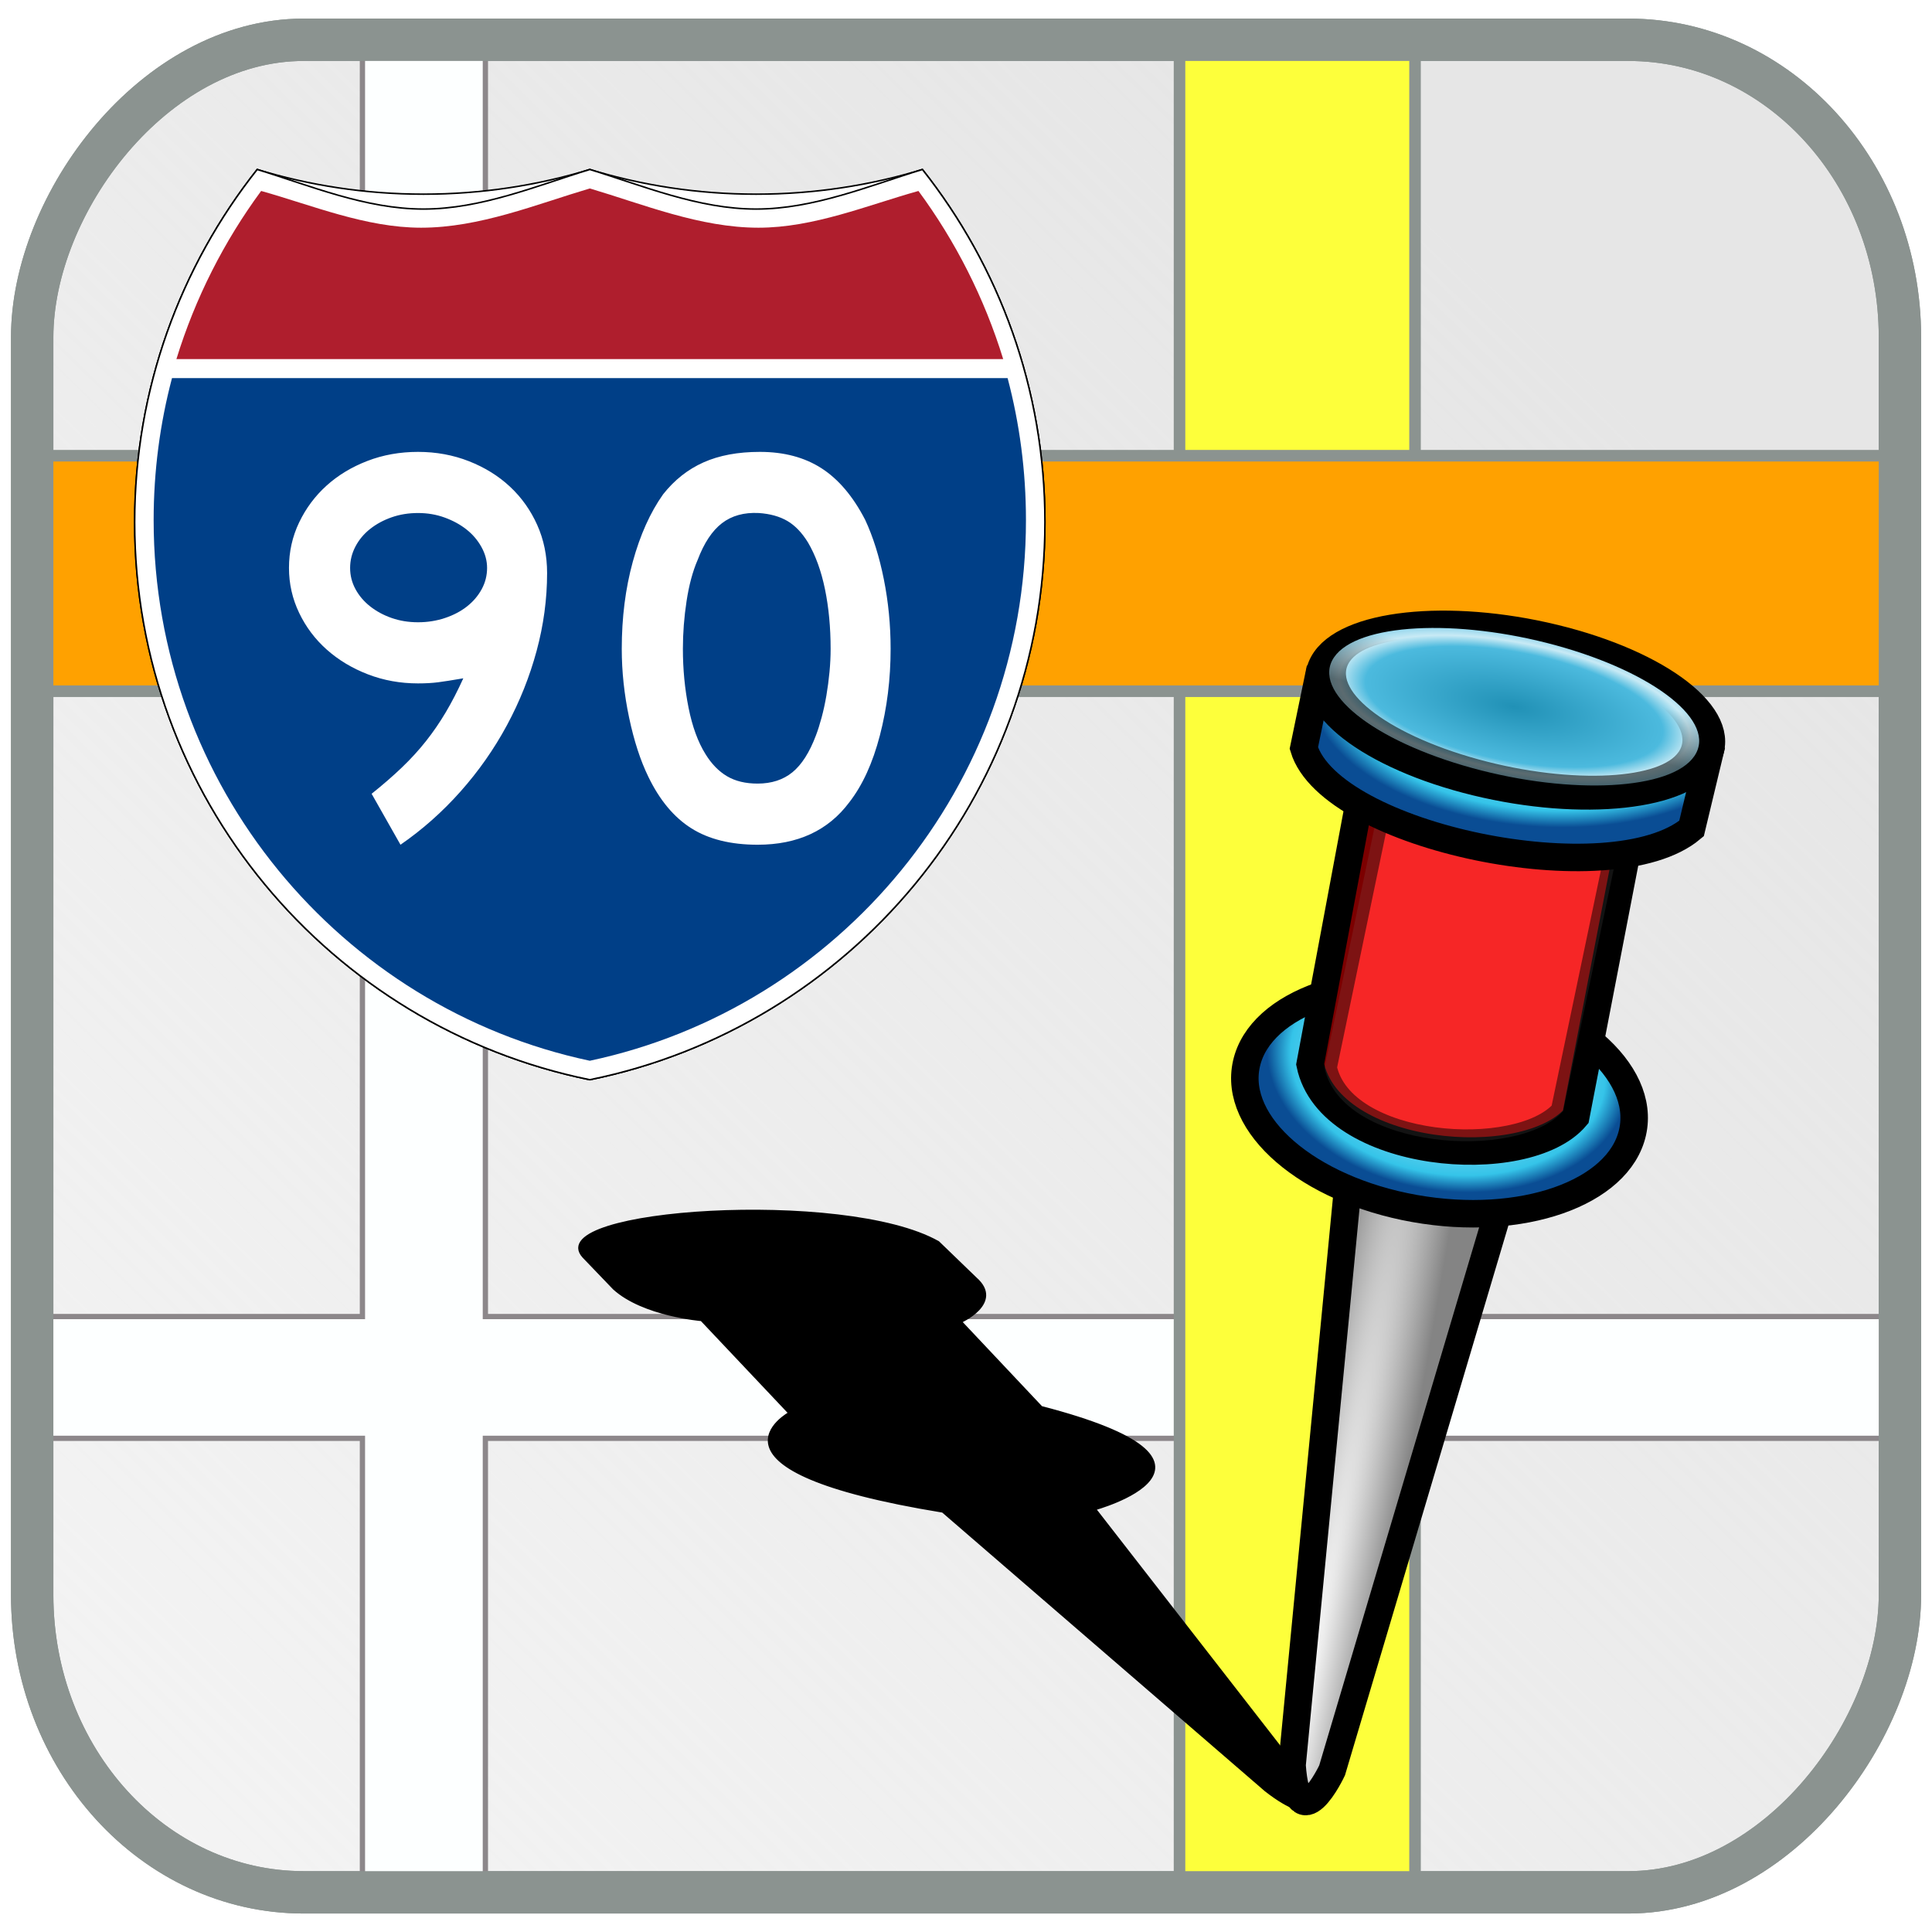 <?xml version="1.0" encoding="UTF-8" standalone="no"?>
<!-- Generator: Adobe Illustrator 12.0.1, SVG Export Plug-In . SVG Version: 6.00 Build 51448)  -->
<svg
   xmlns:dc="http://purl.org/dc/elements/1.1/"
   xmlns:cc="http://creativecommons.org/ns#"
   xmlns:rdf="http://www.w3.org/1999/02/22-rdf-syntax-ns#"
   xmlns:svg="http://www.w3.org/2000/svg"
   xmlns="http://www.w3.org/2000/svg"
   xmlns:xlink="http://www.w3.org/1999/xlink"
   xmlns:sodipodi="http://sodipodi.sourceforge.net/DTD/sodipodi-0.dtd"
   xmlns:inkscape="http://www.inkscape.org/namespaces/inkscape"
   version="1.0"
   width="1000"
   height="1000"
   viewBox="0 0 631.104 323.379"
   overflow="visible"
   enable-background="new 0 0 631.104 323.379"
   xml:space="preserve"
   id="svg2"
   sodipodi:version="0.32"
   inkscape:version="0.46"
   sodipodi:docname="open_maps.svg"
   inkscape:output_extension="org.inkscape.output.svg.inkscape"
   style="overflow:visible"
   inkscape:export-filename="C:\Users\ramin\Documents\ws\joffice\com.wwindows.office.ooxml.libs\src\com\joffice\ui\resources\images\tools\open_maps_48.png"
   inkscape:export-xdpi="2.8800001"
   inkscape:export-ydpi="2.8800001"><defs
   id="defs1119"><linearGradient
     inkscape:collect="always"
     id="linearGradient4428"><stop
       style="stop-color:#e6e6e6;stop-opacity:1;"
       offset="0"
       id="stop4430" /><stop
       style="stop-color:#e6e6e6;stop-opacity:0;"
       offset="1"
       id="stop4432" /></linearGradient><inkscape:perspective
     sodipodi:type="inkscape:persp3d"
     inkscape:vp_x="0 : 161.6895 : 1"
     inkscape:vp_y="0 : 1000 : 0"
     inkscape:vp_z="631.104 : 161.6895 : 1"
     inkscape:persp3d-origin="315.552 : 107.793 : 1"
     id="perspective1123" /><inkscape:perspective
     sodipodi:type="inkscape:persp3d"
     inkscape:vp_x="0 : 148.5 : 1"
     inkscape:vp_y="0 : 1000 : 0"
     inkscape:vp_z="293 : 148.5 : 1"
     inkscape:persp3d-origin="146.5 : 99 : 1"
     id="perspective66" /><linearGradient
     id="linearGradient2776"><stop
       id="stop2778"
       offset="0"
       style="stop-color:#ff0214;stop-opacity:0;" /><stop
       style="stop-color:#da0214;stop-opacity:0.498;"
       offset="0.893"
       id="stop2786" /><stop
       id="stop2780"
       offset="1"
       style="stop-color:#8a0214;stop-opacity:1;" /></linearGradient><linearGradient
     id="linearGradient2766"><stop
       style="stop-color:#ff1200;stop-opacity:1;"
       offset="0"
       id="stop2768" /><stop
       id="stop4694"
       offset="0.5"
       style="stop-color:#e20a00;stop-opacity:1;" /><stop
       style="stop-color:#8d0200;stop-opacity:1;"
       offset="1"
       id="stop2770" /></linearGradient><clipPath
     clipPathUnits="userSpaceOnUse"
     id="clipPath4689"><path
       id="path4351"
       d="M -242.988,334.544 C -243.61,334.539 -244.244,334.557 -244.869,334.572 C -266.326,334.791 -286.017,346.537 -299.94,361.938 C -300.308,362.356 -300.717,362.738 -301.155,363.069 C -303.832,365.09 -307.625,365.362 -310.093,362.56 C -310.514,362.242 -310.935,361.936 -311.365,361.627 C -324.575,352.139 -341.865,347.275 -357.904,352.043 C -360.057,352.582 -362.159,353.24 -364.21,354.022 C -374.369,357.898 -383.23,364.631 -390.3,372.851 C -394.459,377.015 -398.094,381.641 -401.146,386.59 C -410.198,401.265 -414.153,418.831 -411.675,435.978 C -410.947,441.508 -409.285,446.662 -406.989,451.555 C -400.346,465.71 -388.337,477.54 -377.804,488.929 C -374.774,491.904 -371.681,494.829 -368.549,497.693 C -342.279,521.703 -312.688,542.101 -284.871,564.269 C -282.583,565.735 -279.45,569.822 -278.855,564.863 C -278.843,564.835 -278.837,564.807 -278.826,564.778 C -277.751,562.014 -276.602,559.272 -275.413,556.552 C -265.105,532.977 -250.519,511.18 -232.2,492.83 C -230.726,491.223 -229.237,489.624 -227.716,488.052 C -212.104,471.917 -194.393,457.374 -182.305,438.438 C -180.914,436.111 -179.699,433.714 -178.69,431.257 C -170.573,411.492 -174.53,388.053 -185.169,369.826 C -187.464,365.964 -190.139,362.264 -193.152,358.828 C -205.623,344.611 -223.708,334.703 -242.988,334.544 z M -251.29,353.174 C -234.625,353.306 -218.971,361.506 -208.193,373.275 C -205.588,376.118 -203.292,379.181 -201.309,382.378 C -192.113,397.465 -188.71,416.848 -195.726,433.208 C -196.598,435.242 -197.618,437.247 -198.821,439.173 C -209.269,454.847 -224.577,466.866 -238.071,480.222 C -239.386,481.522 -240.673,482.849 -241.947,484.179 C -257.781,499.368 -270.408,517.419 -279.317,536.932 C -280.345,539.184 -281.31,541.457 -282.239,543.745 C -282.248,543.769 -282.258,543.778 -282.268,543.802 C -282.782,547.906 -285.496,544.534 -287.474,543.321 C -311.518,524.972 -337.108,508.068 -359.813,488.194 C -362.521,485.824 -365.178,483.419 -367.797,480.957 C -376.9,471.53 -387.277,461.745 -393.018,450.029 C -395.003,445.978 -396.439,441.686 -397.068,437.109 C -399.21,422.916 -395.809,408.377 -387.986,396.23 C -385.347,392.134 -382.181,388.313 -378.585,384.865 C -372.475,378.062 -364.835,372.496 -356.053,369.288 C -354.281,368.641 -352.447,368.095 -350.587,367.649 C -336.723,363.702 -321.799,367.739 -310.382,375.593 C -310.01,375.848 -309.647,376.092 -309.283,376.356 C -307.15,378.675 -303.874,378.453 -301.56,376.78 C -301.181,376.506 -300.808,376.193 -300.49,375.847 C -288.456,363.1 -271.456,353.384 -252.909,353.203 C -252.37,353.19 -251.827,353.17 -251.29,353.174 z"
       style="opacity:1;fill:#2b0000;fill-opacity:1" /></clipPath><radialGradient
     inkscape:collect="always"
     xlink:href="#linearGradient2766"
     id="radialGradient4692"
     cx="-152.879"
     cy="144.614"
     fx="-152.879"
     fy="144.614"
     r="132.349"
     gradientTransform="matrix(0.864,-0.268,0.323,1.039,-62.62,-50.49)"
     gradientUnits="userSpaceOnUse"
     spreadMethod="reflect" /><radialGradient
     inkscape:collect="always"
     xlink:href="#linearGradient2766"
     id="radialGradient4868"
     gradientUnits="userSpaceOnUse"
     gradientTransform="matrix(0.864,-0.268,0.323,1.039,-62.62,-50.49)"
     spreadMethod="reflect"
     cx="-152.879"
     cy="144.614"
     fx="-152.879"
     fy="144.614"
     r="132.349" /><linearGradient
     y2="445.219"
     x2="324.286"
     y1="423.791"
     x1="115.714"
     gradientUnits="userSpaceOnUse"
     id="linearGradient5760"
     xlink:href="#linearGradient5256"
     inkscape:collect="always" /><radialGradient
     r="205.786"
     fy="649.438"
     fx="220.467"
     cy="649.438"
     cx="220.467"
     gradientTransform="matrix(1.151,-1.03,0.931,1.039,-555.694,238.109)"
     gradientUnits="userSpaceOnUse"
     id="radialGradient5677"
     xlink:href="#linearGradient5286"
     inkscape:collect="always" /><linearGradient
     gradientUnits="userSpaceOnUse"
     y2="463.554"
     x2="463.132"
     y1="339.194"
     x1="410.901"
     id="linearGradient5621"
     xlink:href="#linearGradient5615"
     inkscape:collect="always" /><radialGradient
     gradientUnits="userSpaceOnUse"
     gradientTransform="matrix(1.151,-1.03,0.931,1.039,-555.694,240.129)"
     r="205.786"
     fy="649.438"
     fx="220.467"
     cy="649.438"
     cx="220.467"
     id="radialGradient5284"
     xlink:href="#linearGradient5286"
     inkscape:collect="always" /><linearGradient
     gradientUnits="userSpaceOnUse"
     y2="633.791"
     x2="291.406"
     y1="409.505"
     x1="135.714"
     id="linearGradient5275"
     xlink:href="#linearGradient5269"
     inkscape:collect="always" /><linearGradient
     gradientUnits="userSpaceOnUse"
     y2="445.219"
     x2="324.286"
     y1="423.791"
     x1="115.714"
     id="linearGradient5262"
     xlink:href="#linearGradient5256"
     inkscape:collect="always" /><linearGradient
     gradientUnits="userSpaceOnUse"
     y2="529.505"
     x2="267.143"
     y1="453.791"
     x1="462.857"
     id="linearGradient5254"
     xlink:href="#linearGradient5248"
     inkscape:collect="always" /><clipPath
     id="clipPath5030"
     clipPathUnits="userSpaceOnUse"><path
       id="path5032"
       style="fill:#ff0000;fill-rule:evenodd;stroke:none;stroke-width:1px;stroke-linecap:butt;stroke-linejoin:miter;stroke-opacity:1"
       d="M 290.954,680.934 C 290.954,680.934 527.621,540.934 493.336,406.648 C 459.05,272.362 313.336,303.791 290.954,375.219 C 268.571,303.791 122.857,272.362 88.571,406.648 C 54.286,540.934 290.954,680.934 290.954,680.934 z"
       sodipodi:nodetypes="cscsc" /></clipPath><inkscape:perspective
     id="perspective4463"
     inkscape:persp3d-origin="372.04724 : 350.78739 : 1"
     inkscape:vp_z="744.09448 : 526.18109 : 1"
     inkscape:vp_y="0 : 1000 : 0"
     inkscape:vp_x="0 : 526.18109 : 1"
     sodipodi:type="inkscape:persp3d" /><linearGradient
     id="linearGradient5248"
     inkscape:collect="always"><stop
       id="stop5250"
       offset="0"
       style="stop-color: rgb(255, 128, 128); stop-opacity: 1;" /><stop
       id="stop5252"
       offset="1"
       style="stop-color: rgb(255, 128, 128); stop-opacity: 0;" /></linearGradient><linearGradient
     id="linearGradient5256"
     inkscape:collect="always"><stop
       id="stop5258"
       offset="0"
       style="stop-color: rgb(212, 0, 0); stop-opacity: 1;" /><stop
       id="stop5260"
       offset="1"
       style="stop-color: rgb(212, 0, 0); stop-opacity: 0;" /></linearGradient><linearGradient
     id="linearGradient5269"
     inkscape:collect="always"><stop
       id="stop5271"
       offset="0"
       style="stop-color: rgb(80, 22, 22); stop-opacity: 1;" /><stop
       id="stop5273"
       offset="1"
       style="stop-color: rgb(80, 22, 22); stop-opacity: 0;" /></linearGradient><linearGradient
     id="linearGradient5286"><stop
       style="stop-color: rgb(255, 189, 189); stop-opacity: 1;"
       offset="0"
       id="stop5288" /><stop
       style="stop-color: rgb(255, 180, 180); stop-opacity: 0.017;"
       offset="1"
       id="stop5290" /></linearGradient><linearGradient
     id="linearGradient5615"
     inkscape:collect="always"><stop
       id="stop5617"
       offset="0"
       style="stop-color: rgb(244, 215, 215); stop-opacity: 1;" /><stop
       id="stop5619"
       offset="1"
       style="stop-color: rgb(244, 215, 215); stop-opacity: 0;" /></linearGradient><linearGradient
     y2="425.4"
     x2="-395.849"
     y1="274.711"
     x1="-344.153"
     gradientTransform="matrix(-0.657,0,0,0.657,183.118,114.629)"
     gradientUnits="userSpaceOnUse"
     id="linearGradient2111"
     xlink:href="#linearGradient2555"
     inkscape:collect="always" /><linearGradient
     y2="427.543"
     x2="272.026"
     y1="262.875"
     x1="249.483"
     gradientTransform="matrix(-0.302,8.082223e-2,-8.294933e-2,-0.31,402.858,730.112)"
     gradientUnits="userSpaceOnUse"
     id="linearGradient2097"
     xlink:href="#linearGradient5197"
     inkscape:collect="always" /><linearGradient
     y2="553.745"
     x2="380.685"
     y1="296.375"
     x1="264.582"
     gradientTransform="matrix(0.312,0,0,0.32,127.55,434.377)"
     gradientUnits="userSpaceOnUse"
     id="linearGradient2094"
     xlink:href="#linearGradient5190"
     inkscape:collect="always" /><linearGradient
     y2="553.745"
     x2="380.685"
     y1="296.375"
     x1="264.582"
     gradientTransform="matrix(0.604,0,0,0.62,150.075,-14.309)"
     gradientUnits="userSpaceOnUse"
     id="linearGradient2038"
     xlink:href="#linearGradient5190"
     inkscape:collect="always" /><linearGradient
     y2="427.543"
     x2="272.026"
     y1="262.875"
     x1="249.483"
     gradientTransform="matrix(-0.583,0.156,-0.16,-0.599,682.417,557.532)"
     gradientUnits="userSpaceOnUse"
     id="linearGradient2036"
     xlink:href="#linearGradient5197"
     inkscape:collect="always" /><linearGradient
     y2="425.4"
     x2="-395.849"
     y1="274.711"
     x1="-344.153"
     gradientTransform="matrix(-0.657,0,0,0.657,183.118,114.629)"
     gradientUnits="userSpaceOnUse"
     id="linearGradient2013"
     xlink:href="#linearGradient2555"
     inkscape:collect="always" /><linearGradient
     y2="553.745"
     x2="380.685"
     y1="296.375"
     x1="264.582"
     gradientTransform="matrix(0.604,0,0,0.62,150.075,-14.309)"
     gradientUnits="userSpaceOnUse"
     id="linearGradient1436"
     xlink:href="#linearGradient5190"
     inkscape:collect="always" /><linearGradient
     y2="427.543"
     x2="272.026"
     y1="262.875"
     x1="249.483"
     gradientTransform="matrix(-0.583,0.156,-0.16,-0.599,682.417,557.532)"
     gradientUnits="userSpaceOnUse"
     id="linearGradient1434"
     xlink:href="#linearGradient5197"
     inkscape:collect="always" /><marker
     inkscape:stockid="Arrow2Lend"
     orient="auto"
     refY="0"
     refX="0"
     id="marker1392"
     style="overflow:visible"><path
       sodipodi:nodetypes="cccc"
       id="path1394"
       style="font-size:12px;fill-rule:evenodd;stroke-width:0.625;stroke-linejoin:round"
       d="M 8.719,4.034 L -2.207,0.016 L 8.719,-4.002 C 6.973,-1.63 6.983,1.616 8.719,4.034 z "
       transform="matrix(-1.1,0,0,-1.1,5.5,0)" /></marker><marker
     inkscape:stockid="Arrow1Lstart"
     orient="auto"
     refY="0"
     refX="0"
     id="marker1396"
     style="overflow:visible"><path
       sodipodi:nodetypes="ccccc"
       id="path1398"
       d="M 0,0 L 5,-5 L -12.5,0 L 5,5 L 0,0 z "
       style="fill-rule:evenodd;stroke:black;stroke-width:1pt;marker-start:none"
       transform="scale(0.8,0.8)" /></marker><linearGradient
     inkscape:collect="always"
     xlink:href="#linearGradient2209"
     id="linearGradient1407"
     gradientUnits="userSpaceOnUse"
     x1="264.582"
     y1="296.375"
     x2="380.685"
     y2="553.745"
     gradientTransform="matrix(0.604,0,0,0.62,150.075,-14.309)" /><linearGradient
     inkscape:collect="always"
     xlink:href="#linearGradient2209"
     id="linearGradient1409"
     gradientUnits="userSpaceOnUse"
     gradientTransform="matrix(-0.583,0.156,-0.16,-0.599,682.417,557.532)"
     x1="249.483"
     y1="262.875"
     x2="272.026"
     y2="427.543" /><linearGradient
     inkscape:collect="always"
     xlink:href="#linearGradient2209"
     id="linearGradient1412"
     gradientUnits="userSpaceOnUse"
     gradientTransform="matrix(-0.583,0.156,-0.16,-0.599,681.24,988.416)"
     x1="249.483"
     y1="262.875"
     x2="272.026"
     y2="427.543" /><linearGradient
     inkscape:collect="always"
     xlink:href="#linearGradient2209"
     id="linearGradient1414"
     gradientUnits="userSpaceOnUse"
     gradientTransform="matrix(0.604,0,0,0.62,148.898,416.575)"
     x1="264.582"
     y1="296.375"
     x2="380.685"
     y2="553.745" /><linearGradient
     y2="425.4"
     x2="-395.849"
     y1="274.711"
     x1="-344.153"
     gradientTransform="matrix(-1,0,0,1,-436.267,386.582)"
     gradientUnits="userSpaceOnUse"
     id="linearGradient5288"
     xlink:href="#linearGradient2555"
     inkscape:collect="always" /><linearGradient
     y2="425.4"
     x2="-395.849"
     y1="274.711"
     x1="-344.153"
     gradientTransform="matrix(-1,0,0,1,-442.857,667.042)"
     gradientUnits="userSpaceOnUse"
     id="linearGradient5282"
     xlink:href="#linearGradient2555"
     inkscape:collect="always" /><linearGradient
     y2="425.4"
     x2="-395.849"
     y1="274.711"
     x1="-344.153"
     gradientTransform="matrix(-1,0,0,1,-186.021,386.582)"
     gradientUnits="userSpaceOnUse"
     id="linearGradient5267"
     xlink:href="#linearGradient2555"
     inkscape:collect="always" /><linearGradient
     y2="425.4"
     x2="-395.849"
     y1="274.711"
     x1="-344.153"
     gradientTransform="matrix(-1,0,0,1,-440.235,113.78)"
     gradientUnits="userSpaceOnUse"
     id="linearGradient5259"
     xlink:href="#linearGradient2555"
     inkscape:collect="always" /><linearGradient
     y2="425.4"
     x2="-395.849"
     y1="274.711"
     x1="-344.153"
     gradientTransform="matrix(-1,0,0,1,-191.635,113.78)"
     gradientUnits="userSpaceOnUse"
     id="linearGradient5249"
     xlink:href="#linearGradient2555"
     inkscape:collect="always" /><linearGradient
     y2="425.4"
     x2="-395.849"
     y1="274.711"
     x1="-344.153"
     gradientTransform="matrix(-1,0,0,1,63.488,385.149)"
     gradientUnits="userSpaceOnUse"
     id="linearGradient5241"
     xlink:href="#linearGradient2555"
     inkscape:collect="always" /><linearGradient
     y2="425.4"
     x2="-395.849"
     y1="274.711"
     x1="-344.153"
     gradientTransform="matrix(-1,0,0,1,-440.235,-136.782)"
     gradientUnits="userSpaceOnUse"
     id="linearGradient5233"
     xlink:href="#linearGradient2555"
     inkscape:collect="always" /><linearGradient
     y2="425.4"
     x2="-395.849"
     y1="274.711"
     x1="-344.153"
     gradientTransform="matrix(-1,0,0,1,71.599,667.042)"
     gradientUnits="userSpaceOnUse"
     id="linearGradient5224"
     xlink:href="#linearGradient2555"
     inkscape:collect="always" /><linearGradient
     y2="425.4"
     x2="-395.849"
     y1="274.711"
     x1="-344.153"
     gradientTransform="matrix(-1,0,0,1,63.488,385.149)"
     gradientUnits="userSpaceOnUse"
     id="linearGradient5218"
     xlink:href="#linearGradient2555"
     inkscape:collect="always" /><linearGradient
     y2="425.4"
     x2="-395.849"
     y1="274.711"
     x1="-344.153"
     gradientTransform="matrix(-1,0,0,1,71.599,-137.176)"
     gradientUnits="userSpaceOnUse"
     id="linearGradient5212"
     xlink:href="#linearGradient2555"
     inkscape:collect="always" /><linearGradient
     y2="425.4"
     x2="-395.849"
     y1="274.711"
     x1="-344.153"
     gradientTransform="matrix(-1,0,0,1,-187.679,-139.115)"
     gradientUnits="userSpaceOnUse"
     id="linearGradient5204"
     xlink:href="#linearGradient2555"
     inkscape:collect="always" /><marker
     inkscape:stockid="Arrow2Lend"
     orient="auto"
     refY="0"
     refX="0"
     id="Arrow2Lend"
     style="overflow:visible"><path
       sodipodi:nodetypes="cccc"
       id="path2663"
       style="font-size:12px;fill-rule:evenodd;stroke-width:0.625;stroke-linejoin:round"
       d="M 8.719,4.034 L -2.207,0.016 L 8.719,-4.002 C 6.973,-1.63 6.983,1.616 8.719,4.034 z "
       transform="matrix(-1.1,0,0,-1.1,5.5,0)" /></marker><marker
     inkscape:stockid="Arrow1Lstart"
     orient="auto"
     refY="0"
     refX="0"
     id="Arrow1Lstart"
     style="overflow:visible"><path
       sodipodi:nodetypes="ccccc"
       id="path2671"
       d="M 0,0 L 5,-5 L -12.5,0 L 5,5 L 0,0 z "
       style="fill-rule:evenodd;stroke:black;stroke-width:1pt;marker-start:none"
       transform="scale(0.8,0.8)" /></marker><linearGradient
     inkscape:collect="always"
     id="linearGradient2209"><stop
       style="stop-color:#ffe900;stop-opacity:1;"
       offset="0"
       id="stop2211" /><stop
       style="stop-color:#ffe900;stop-opacity:0;"
       offset="1"
       id="stop2213" /></linearGradient><linearGradient
     inkscape:collect="always"
     xlink:href="#linearGradient2209"
     id="linearGradient3069"
     gradientUnits="userSpaceOnUse"
     gradientTransform="matrix(-0.583,0.156,-0.16,-0.599,681.24,988.416)"
     x1="249.483"
     y1="262.875"
     x2="272.026"
     y2="427.543" /><linearGradient
     inkscape:collect="always"
     xlink:href="#linearGradient2209"
     id="linearGradient3073"
     gradientUnits="userSpaceOnUse"
     gradientTransform="matrix(0.604,0,0,0.62,148.898,416.575)"
     x1="264.582"
     y1="296.375"
     x2="380.685"
     y2="553.745" /><linearGradient
     y2="425.4"
     x2="-395.849"
     y1="274.711"
     x1="-344.153"
     gradientTransform="matrix(-1,0,0,1,495.124,418.006)"
     gradientUnits="userSpaceOnUse"
     id="linearGradient2152"
     xlink:href="#linearGradient2555"
     inkscape:collect="always" /><linearGradient
     y2="425.4"
     x2="-395.849"
     y1="274.711"
     x1="-344.153"
     gradientTransform="matrix(-1,0,0,1,-8.599,146.637)"
     gradientUnits="userSpaceOnUse"
     id="linearGradient1348"
     xlink:href="#linearGradient2555"
     inkscape:collect="always" /><linearGradient
     id="linearGradient2555"
     inkscape:collect="always"><stop
       id="stop2557"
       offset="0"
       style="stop-color:#ffffff;stop-opacity:1;" /><stop
       id="stop2559"
       offset="1"
       style="stop-color:#ffffff;stop-opacity:0;" /></linearGradient><linearGradient
     id="linearGradient2547"><stop
       id="stop2549"
       offset="0"
       style="stop-color:#8f78bd;stop-opacity:1;" /><stop
       id="stop2551"
       offset="1"
       style="stop-opacity:0.38;stop-color:#ebe3f6" /></linearGradient><linearGradient
     inkscape:collect="always"
     xlink:href="#linearGradient2555"
     id="linearGradient3412"
     gradientUnits="userSpaceOnUse"
     gradientTransform="matrix(-1,0,0,1,-11.221,699.898)"
     x1="-344.153"
     y1="274.711"
     x2="-395.849"
     y2="425.4" /><linearGradient
     inkscape:collect="always"
     xlink:href="#linearGradient2555"
     id="linearGradient3425"
     gradientUnits="userSpaceOnUse"
     gradientTransform="matrix(-1,0,0,1,250.493,699.898)"
     x1="-344.153"
     y1="274.711"
     x2="-395.849"
     y2="425.4" /><linearGradient
     inkscape:collect="always"
     xlink:href="#linearGradient2555"
     id="linearGradient3440"
     gradientUnits="userSpaceOnUse"
     gradientTransform="matrix(-1,0,0,1,245.615,419.438)"
     x1="-344.153"
     y1="274.711"
     x2="-395.849"
     y2="425.4" /><linearGradient
     inkscape:collect="always"
     xlink:href="#linearGradient2555"
     id="linearGradient3446"
     gradientUnits="userSpaceOnUse"
     gradientTransform="matrix(-1,0,0,1,-4.631,419.438)"
     x1="-344.153"
     y1="274.711"
     x2="-395.849"
     y2="425.4" /><linearGradient
     inkscape:collect="always"
     xlink:href="#linearGradient2555"
     id="linearGradient3106"
     gradientUnits="userSpaceOnUse"
     gradientTransform="matrix(-1,0,0,1,240.001,146.637)"
     x1="-344.153"
     y1="274.711"
     x2="-395.849"
     y2="425.4" /><linearGradient
     inkscape:collect="always"
     xlink:href="#linearGradient2555"
     id="linearGradient5896"
     gradientUnits="userSpaceOnUse"
     gradientTransform="matrix(-1,0,0,1,-4.631,-173.038)"
     x1="-344.153"
     y1="274.711"
     x2="-395.849"
     y2="425.4" /><linearGradient
     inkscape:collect="always"
     xlink:href="#linearGradient2555"
     id="linearGradient2831"
     gradientUnits="userSpaceOnUse"
     gradientTransform="matrix(-1,0,0,1,1176.115,892.676)"
     x1="-344.153"
     y1="274.711"
     x2="-395.849"
     y2="425.4" /><linearGradient
     inkscape:collect="always"
     xlink:href="#linearGradient2555"
     id="linearGradient2840"
     gradientUnits="userSpaceOnUse"
     gradientTransform="matrix(-1,0,0,1,920.368,827.969)"
     x1="-344.153"
     y1="274.711"
     x2="-395.849"
     y2="425.4" /><linearGradient
     inkscape:collect="always"
     xlink:href="#linearGradient2555"
     id="linearGradient2844"
     gradientUnits="userSpaceOnUse"
     gradientTransform="matrix(-1,0,0,1,495.124,418.006)"
     x1="-344.153"
     y1="274.711"
     x2="-395.849"
     y2="425.4" /><linearGradient
     inkscape:collect="always"
     xlink:href="#linearGradient2555"
     id="linearGradient2864"
     gradientUnits="userSpaceOnUse"
     gradientTransform="matrix(-1,0,0,1,-8.599,-103.926)"
     x1="-344.153"
     y1="274.711"
     x2="-395.849"
     y2="425.4" /><linearGradient
     inkscape:collect="always"
     xlink:href="#linearGradient2555"
     id="linearGradient1386"
     gradientUnits="userSpaceOnUse"
     gradientTransform="matrix(-1,0,0,1,503.235,699.898)"
     x1="-344.153"
     y1="274.711"
     x2="-395.849"
     y2="425.4" /><linearGradient
     inkscape:collect="always"
     xlink:href="#linearGradient2555"
     id="linearGradient1411"
     gradientUnits="userSpaceOnUse"
     gradientTransform="matrix(-1,0,0,1,503.235,-104.32)"
     x1="-344.153"
     y1="274.711"
     x2="-395.849"
     y2="425.4" /><linearGradient
     inkscape:collect="always"
     xlink:href="#linearGradient2555"
     id="linearGradient1406"
     gradientUnits="userSpaceOnUse"
     gradientTransform="matrix(-1,0,0,1,243.957,-106.259)"
     x1="-344.153"
     y1="274.711"
     x2="-395.849"
     y2="425.4" /><linearGradient
     id="linearGradient5190"
     inkscape:collect="always"><stop
       id="stop5192"
       offset="0"
       style="stop-color:#ffffff;stop-opacity:1" /><stop
       id="stop5194"
       offset="1"
       style="stop-color:#ff0000;stop-opacity:1" /></linearGradient><linearGradient
     id="linearGradient5197"
     inkscape:collect="always"><stop
       id="stop5199"
       offset="0"
       style="stop-color:#ffffff;stop-opacity:1" /><stop
       id="stop5201"
       offset="1"
       style="stop-color:#ff0000;stop-opacity:1" /></linearGradient><inkscape:perspective
     id="perspective5292"
     inkscape:persp3d-origin="72.912201 : 48.212428 : 1"
     inkscape:vp_z="145.8244 : 72.318642 : 1"
     inkscape:vp_y="0 : 1000 : 0"
     inkscape:vp_x="0 : 72.318642 : 1"
     sodipodi:type="inkscape:persp3d" /><linearGradient
     inkscape:collect="always"
     xlink:href="#linearGradient2555"
     id="linearGradient5370"
     gradientUnits="userSpaceOnUse"
     gradientTransform="matrix(-0.657,0,0,0.657,183.118,114.629)"
     x1="-344.153"
     y1="274.711"
     x2="-395.849"
     y2="425.4" /><linearGradient
     inkscape:collect="always"
     xlink:href="#linearGradient2555"
     id="linearGradient5373"
     gradientUnits="userSpaceOnUse"
     gradientTransform="matrix(-0.591,0,0,0.591,-667.156,-305.85)"
     x1="-344.153"
     y1="274.711"
     x2="-395.849"
     y2="425.4" /><linearGradient
     inkscape:collect="always"
     xlink:href="#linearGradient2555"
     id="linearGradient5382"
     gradientUnits="userSpaceOnUse"
     gradientTransform="matrix(-0.591,0,0,0.591,-667.156,-305.85)"
     x1="-344.153"
     y1="274.711"
     x2="-395.849"
     y2="425.4" /><linearGradient
     inkscape:collect="always"
     xlink:href="#linearGradient2555"
     id="linearGradient5385"
     gradientUnits="userSpaceOnUse"
     gradientTransform="matrix(-4.657,0,0,4.657,-2453.135,-1570.836)"
     x1="-344.153"
     y1="274.711"
     x2="-395.849"
     y2="425.4" /><linearGradient
     inkscape:collect="always"
     xlink:href="#linearGradient2555"
     id="linearGradient6186"
     gradientUnits="userSpaceOnUse"
     gradientTransform="matrix(-4.657,0,0,4.657,-2453.135,-1570.836)"
     x1="-344.153"
     y1="274.711"
     x2="-395.849"
     y2="425.4" /><linearGradient
     inkscape:collect="always"
     xlink:href="#linearGradient2555"
     id="linearGradient6189"
     gradientUnits="userSpaceOnUse"
     gradientTransform="matrix(-4.398,0,0,4.398,-1253.181,-1347.317)"
     x1="-344.153"
     y1="274.711"
     x2="-395.849"
     y2="425.4" /><linearGradient
     inkscape:collect="always"
     id="linearGradient3331"><stop
       style="stop-color:#ffffff;stop-opacity:1;"
       offset="0"
       id="stop3333" /><stop
       style="stop-color:#ffffff;stop-opacity:0;"
       offset="1"
       id="stop3335" /></linearGradient><linearGradient
     id="linearGradient3319"><stop
       style="stop-color:#005c00;stop-opacity:1;"
       offset="0"
       id="stop3321" /><stop
       style="stop-color:#ffffff;stop-opacity:1;"
       offset="1"
       id="stop3323" /></linearGradient><linearGradient
     id="linearGradient3267"><stop
       id="stop3269"
       offset="0"
       style="stop-color:#ffff00;stop-opacity:1;" /><stop
       id="stop3271"
       offset="1"
       style="stop-color:#ff3a00;stop-opacity:1;" /></linearGradient><inkscape:perspective
     sodipodi:type="inkscape:persp3d"
     inkscape:vp_x="0 : 167.38988 : 1"
     inkscape:vp_y="0 : 1000 : 0"
     inkscape:vp_z="197.01511 : 167.38988 : 1"
     inkscape:persp3d-origin="98.507553 : 111.59325 : 1"
     id="perspective67" /><inkscape:path-effect
     id="path-effect3759"
     effect="spiro"
     is_visible="true"
     deactivate_knotholder="false" /><inkscape:path-effect
     effect="spiro"
     id="path-effect3751"
     is_visible="true"
     deactivate_knotholder="false" /><inkscape:path-effect
     id="path-effect3662"
     effect="spiro"
     is_visible="true"
     deactivate_knotholder="false" /><inkscape:path-effect
     effect="spiro"
     id="path-effect3638"
     is_visible="true"
     deactivate_knotholder="false" /><inkscape:path-effect
     id="path-effect3634"
     effect="spiro"
     is_visible="true"
     deactivate_knotholder="false" /><inkscape:path-effect
     effect="spiro"
     id="path-effect2858"
     is_visible="true"
     deactivate_knotholder="false" /><inkscape:path-effect
     deactivate_knotholder="false"
     is_visible="true"
     id="path-effect3779"
     effect="spiro" /><linearGradient
     inkscape:collect="always"
     id="linearGradient3640"><stop
       style="stop-color: rgb(179, 179, 179); stop-opacity: 1;"
       offset="0"
       id="stop3642" /><stop
       style="stop-color: rgb(179, 179, 179); stop-opacity: 0;"
       offset="1"
       id="stop3644" /></linearGradient><inkscape:path-effect
     effect="spiro"
     id="path-effect3580"
     is_visible="true"
     deactivate_knotholder="false" /><filter
     inkscape:collect="always"
     id="filter3704"
     x="-0.832"
     width="2.664"
     y="-0.924"
     height="2.849"><feGaussianBlur
       inkscape:collect="always"
       stdDeviation="6.933"
       id="feGaussianBlur3706" /></filter><clipPath
     clipPathUnits="userSpaceOnUse"
     id="clipPath3733"><g
       id="g3735"
       transform="matrix(0.999,0,0,1.092,61.909,-34.396)"><path
         style="fill:#f4d2ba;fill-opacity:1;stroke:#000000;stroke-width:2;stroke-linecap:square;stroke-linejoin:miter;stroke-miterlimit:4;stroke-opacity:1"
         d="M -68.104,54.572 C -68.104,66.216 -77.543,75.655 -89.187,75.655 C -100.83,75.655 -110.269,66.216 -110.269,54.572 C -110.269,42.928 -100.83,33.489 -89.187,33.489 C -77.543,33.489 -68.104,42.928 -68.104,54.572 z"
         id="path3737" /><path
         style="fill:#502d16;fill-opacity:1;stroke:#000000;stroke-width:2;stroke-linecap:square;stroke-linejoin:miter;stroke-miterlimit:4;stroke-opacity:1"
         d="M -64.335,44.228 C -67.881,73.632 -71.744,39.888 -76.484,40.666 C -76.635,46.785 -76.117,47.881 -76.401,54.397 C -76.761,57.043 -101.1,52.866 -104.015,45.402 C -105.093,44.34 -113.354,63.195 -114.024,44.72 C -114.511,31.298 -102.84,21.09 -89.409,21.09 C -75.977,21.09 -64.335,30.796 -64.335,44.228 z"
         id="path3739"
         sodipodi:nodetypes="ccccssc" /></g></clipPath><linearGradient
     inkscape:collect="always"
     xlink:href="#linearGradient3640"
     id="linearGradient3741"
     gradientUnits="userSpaceOnUse"
     x1="40.699"
     y1="43.557"
     x2="39.798"
     y2="60.705" /><linearGradient
     inkscape:collect="always"
     xlink:href="#linearGradient3640"
     id="linearGradient3743"
     gradientUnits="userSpaceOnUse"
     x1="40.699"
     y1="43.557"
     x2="39.798"
     y2="60.705" /><linearGradient
     inkscape:collect="always"
     xlink:href="#linearGradient3640"
     id="linearGradient3745"
     gradientUnits="userSpaceOnUse"
     x1="40.699"
     y1="43.557"
     x2="39.798"
     y2="60.705" /><linearGradient
     inkscape:collect="always"
     xlink:href="#linearGradient3640"
     id="linearGradient3747"
     gradientUnits="userSpaceOnUse"
     x1="40.699"
     y1="43.557"
     x2="39.798"
     y2="60.705" /><linearGradient
     inkscape:collect="always"
     xlink:href="#linearGradient3640"
     id="linearGradient3749"
     gradientUnits="userSpaceOnUse"
     x1="40.699"
     y1="43.557"
     x2="39.798"
     y2="60.705" /><linearGradient
     inkscape:collect="always"
     xlink:href="#linearGradient3640"
     id="linearGradient3751"
     gradientUnits="userSpaceOnUse"
     x1="40.699"
     y1="43.557"
     x2="39.798"
     y2="60.705" /><linearGradient
     inkscape:collect="always"
     xlink:href="#linearGradient3640"
     id="linearGradient3753"
     gradientUnits="userSpaceOnUse"
     x1="40.699"
     y1="43.557"
     x2="39.798"
     y2="60.705" /><clipPath
     clipPathUnits="userSpaceOnUse"
     id="clipPath3757"><path
       sodipodi:nodetypes="cccscccccccc"
       id="path3759"
       d="M -141.724,16.128 C -144.642,11.974 -146.181,9.388 -149.916,9.637 C -151.161,9.721 -152.639,10.127 -154.508,10.892 C -154.648,9.261 -159.772,15.772 -164.313,23.709 C -168.507,31.04 -168.349,36.427 -166.02,40.972 C -160.097,48.488 -151.376,50.152 -141.631,50.272 M -141.631,50.272 C -137.279,50.239 -130.581,49.446 -127.606,48.581 C -114.587,43.771 -115.792,34.199 -119.073,23.709 C -122.512,15.64 -129.056,9.491 -128.847,10.892 C -131.184,9.936 -132.926,9.547 -134.339,9.637 C -137.448,9.836 -139.049,12.321 -141.724,16.128"
       style="fill:#ff0000;fill-opacity:1;stroke:#000000;stroke-width:1.862;stroke-opacity:1" /></clipPath><clipPath
     clipPathUnits="userSpaceOnUse"
     id="clipPath3775"><path
       sodipodi:nodetypes="cscscsc"
       inkscape:original-d="M 49.291866,52.373807 C 48.86317,54.647375 47.418438,57.640227 46.56515,59.693699 C 44.411761,64.875917 43.88658,67.454699 38.906179,65.963344 C 34.511811,64.23022 34.708831,60.740707 34.685251,55.892806 C 34.671051,52.969726 33.962181,51.549809 34.156181,48.713344 C 37.267489,49.405616 40.596787,48.281313 43.668947,49.29983 C 45.601014,49.940371 47.681381,49.053418 49.291866,52.373807 L 49.291866,52.373807 z"
       inkscape:path-effect="#path-effect3779"
       id="path3777"
       d="M 49.292,52.374 C 48.863,54.647 47.418,57.64 46.565,59.694 C 44.412,64.876 43.887,67.455 38.906,65.963 C 34.512,64.23 34.709,60.741 34.685,55.893 C 34.671,52.97 33.962,51.55 34.156,48.713 C 37.267,49.406 40.597,48.281 43.669,49.3 C 45.601,49.94 47.681,49.053 49.292,52.374 L 49.292,52.374 z"
       style="stroke-width:1px" /></clipPath><clipPath
     clipPathUnits="userSpaceOnUse"
     id="clipPath3747"><path
       style="opacity:0.87;fill:#000000;fill-opacity:1;stroke:none"
       d="M 36.088,8.779 C 46.032,22.196 53.431,27.181 61.231,30.627 C 78.611,38.303 91.892,23.774 92.425,11.129"
       id="path3749"
       inkscape:path-effect="#path-effect3751"
       inkscape:original-d="M 36.087736,8.7791775 C 46.031617,22.196344 53.430581,27.181414 61.23092,30.626673 C 78.610528,38.302905 91.891729,23.774008 92.424633,11.129229"
       sodipodi:nodetypes="csc" /></clipPath><clipPath
     clipPathUnits="userSpaceOnUse"
     id="clipPath3755"><path
       sodipodi:nodetypes="csc"
       inkscape:original-d="M -30.272746,-16.00056 C -24.757893,1.2833505 -18.900389,9.0050734 -12.089863,15.28456 C 3.0843936,29.275615 21.83755,18.999162 26.822896,6.1859916"
       inkscape:path-effect="#path-effect3759"
       id="path3757"
       d="M -30.273,-16.001 C -24.758,1.283 -18.9,9.005 -12.09,15.285 C 3.084,29.276 21.838,18.999 26.823,6.186"
       style="opacity:0.87;fill:#000000;fill-opacity:1;stroke:none" /></clipPath><clipPath
     clipPathUnits="userSpaceOnUse"
     id="clipPath3009"><path
       inkscape:export-ydpi="25.124979"
       inkscape:export-xdpi="25.124979"
       inkscape:export-filename="C:\stamp.png"
       sodipodi:nodetypes="ccccssc"
       id="path3011"
       d="M -179.023,50.163 C -174.137,94.897 -168.814,43.561 -162.282,44.745 C -162.074,54.054 -162.789,55.72 -162.398,65.634 C -161.9,69.659 -128.363,63.305 -124.348,51.95 C -122.862,50.333 -111.479,79.019 -110.555,50.912 C -109.884,30.492 -125.966,14.962 -144.473,14.962 C -162.981,14.962 -179.023,29.729 -179.023,50.163 L -179.023,50.163 z"
       style="fill:#502d16;fill-opacity:1;stroke:#000000;stroke-width:2.896;stroke-linecap:square;stroke-linejoin:miter;stroke-miterlimit:4;stroke-opacity:1" /></clipPath><radialGradient
     inkscape:collect="always"
     xlink:href="#linearGradient3267"
     id="radialGradient3265"
     cx="-36.672"
     cy="-20.247"
     fx="-36.672"
     fy="-20.247"
     r="73.161"
     gradientTransform="matrix(-0.428,-0.287,0.905,-1.349,165.49,-15.73)"
     gradientUnits="userSpaceOnUse" /><clipPath
     clipPathUnits="userSpaceOnUse"
     id="clipPath3301"><path
       inkscape:export-ydpi="25.124979"
       inkscape:export-xdpi="25.124979"
       inkscape:export-filename="C:\stamp.png"
       clip-path="none"
       sodipodi:type="arc"
       style="fill:#ffffff;fill-opacity:1;stroke:#ffffff;stroke-width:1;stroke-linecap:round;stroke-linejoin:miter;stroke-miterlimit:4;stroke-dasharray:none;stroke-opacity:1;filter:url(#filter3704)"
       id="path3303"
       sodipodi:cx="-154"
       sodipodi:cy="29"
       sodipodi:rx="10"
       sodipodi:ry="7.3742309"
       d="M -144,29 A 10,7.374 0 1 1 -161.601,24.208 L -154,29 z"
       transform="matrix(2.472,0,0,2.942,234.173,7.582)"
       sodipodi:start="0"
       sodipodi:end="3.848986" /></clipPath><radialGradient
     inkscape:collect="always"
     xlink:href="#linearGradient3640"
     id="radialGradient3311"
     cx="-94.068"
     cy="79.89"
     fx="-94.068"
     fy="79.89"
     r="77.19"
     gradientTransform="matrix(1,0,0,0.449,0,43.98)"
     gradientUnits="userSpaceOnUse" /><radialGradient
     inkscape:collect="always"
     xlink:href="#linearGradient3331"
     id="radialGradient3337"
     cx="60.241"
     cy="79.475"
     fx="60.241"
     fy="79.475"
     r="31.555"
     gradientTransform="matrix(1,0,0,0.591,0,32.512)"
     gradientUnits="userSpaceOnUse" /><clipPath
     clipPathUnits="userSpaceOnUse"
     id="clipPath3347"><path
       style="fill:#005c00;fill-opacity:1;stroke:none;stroke-width:6.29;stroke-linecap:round;stroke-linejoin:round;stroke-miterlimit:4;stroke-dasharray:none;stroke-opacity:1"
       d="M 71.986,95.413 C 62.89,92.738 40.057,84.709 40.751,81.131 C 40.983,79.939 40.712,67.139 42.059,63.924 C 47.252,70.587 52.627,74.069 70.393,69.506 C 86.801,65.292 94.963,61.355 104.95,63.456 C 121.385,68.91 124.743,77.202 124.639,86.517 L 71.986,95.413 z"
       id="path3349"
       sodipodi:nodetypes="cccsccc"
       inkscape:export-filename="C:\stamp.png"
       inkscape:export-xdpi="25.124979"
       inkscape:export-ydpi="25.124979" /></clipPath><radialGradient
     inkscape:collect="always"
     xlink:href="#linearGradient3331"
     id="radialGradient3351"
     gradientUnits="userSpaceOnUse"
     gradientTransform="matrix(0.666,2.3859624e-3,-3.1687168e-3,0.398,20.399,47.682)"
     cx="60.241"
     cy="79.475"
     fx="60.241"
     fy="79.475"
     r="31.555" /><linearGradient
     inkscape:collect="always"
     xlink:href="#linearGradient3640"
     id="linearGradient3403"
     gradientUnits="userSpaceOnUse"
     x1="40.699"
     y1="43.557"
     x2="39.798"
     y2="60.705" /><linearGradient
     inkscape:collect="always"
     xlink:href="#linearGradient3640"
     id="linearGradient3405"
     gradientUnits="userSpaceOnUse"
     x1="40.699"
     y1="43.557"
     x2="39.798"
     y2="60.705" /><linearGradient
     inkscape:collect="always"
     xlink:href="#linearGradient3640"
     id="linearGradient3407"
     gradientUnits="userSpaceOnUse"
     x1="40.699"
     y1="43.557"
     x2="39.798"
     y2="60.705" /><linearGradient
     inkscape:collect="always"
     xlink:href="#linearGradient3640"
     id="linearGradient3409"
     gradientUnits="userSpaceOnUse"
     x1="40.699"
     y1="43.557"
     x2="39.798"
     y2="60.705" /><linearGradient
     inkscape:collect="always"
     xlink:href="#linearGradient3640"
     id="linearGradient3411"
     gradientUnits="userSpaceOnUse"
     x1="40.699"
     y1="43.557"
     x2="39.798"
     y2="60.705" /><linearGradient
     inkscape:collect="always"
     xlink:href="#linearGradient3640"
     id="linearGradient3413"
     gradientUnits="userSpaceOnUse"
     x1="40.699"
     y1="43.557"
     x2="39.798"
     y2="60.705" /><linearGradient
     inkscape:collect="always"
     xlink:href="#linearGradient3640"
     id="linearGradient3415"
     gradientUnits="userSpaceOnUse"
     x1="40.699"
     y1="43.557"
     x2="39.798"
     y2="60.705" /><radialGradient
     inkscape:collect="always"
     xlink:href="#linearGradient3267"
     id="radialGradient3423"
     gradientUnits="userSpaceOnUse"
     gradientTransform="matrix(-0.206,-0.221,0.435,-1.042,-20.602,112.638)"
     cx="-36.672"
     cy="-20.247"
     fx="-36.672"
     fy="-20.247"
     r="73.161" /><radialGradient
     inkscape:collect="always"
     xlink:href="#linearGradient3267"
     id="radialGradient3434"
     gradientUnits="userSpaceOnUse"
     gradientTransform="matrix(-0.206,-0.221,0.435,-1.042,-20.602,112.638)"
     cx="-36.672"
     cy="-20.247"
     fx="-36.672"
     fy="-20.247"
     r="73.161" /><radialGradient
     inkscape:collect="always"
     xlink:href="#linearGradient3267"
     id="radialGradient3442"
     gradientUnits="userSpaceOnUse"
     gradientTransform="matrix(-0.206,-0.221,0.435,-1.042,-20.602,112.638)"
     cx="-36.672"
     cy="-20.247"
     fx="-36.672"
     fy="-20.247"
     r="73.161" /><radialGradient
     inkscape:collect="always"
     xlink:href="#linearGradient3267"
     id="radialGradient3450"
     gradientUnits="userSpaceOnUse"
     gradientTransform="matrix(-0.206,-0.221,0.435,-1.042,-20.602,112.638)"
     cx="-36.672"
     cy="-20.247"
     fx="-36.672"
     fy="-20.247"
     r="73.161" /><radialGradient
     inkscape:collect="always"
     xlink:href="#linearGradient3267"
     id="radialGradient3465"
     gradientUnits="userSpaceOnUse"
     gradientTransform="matrix(-0.206,-0.221,0.435,-1.042,-20.602,112.638)"
     cx="-36.672"
     cy="-20.247"
     fx="-36.672"
     fy="-20.247"
     r="73.161" /><radialGradient
     inkscape:collect="always"
     xlink:href="#linearGradient3267"
     id="radialGradient3467"
     gradientUnits="userSpaceOnUse"
     gradientTransform="matrix(-0.206,-0.221,0.435,-1.042,-20.602,112.638)"
     cx="-36.672"
     cy="-20.247"
     fx="-36.672"
     fy="-20.247"
     r="73.161" /><radialGradient
     inkscape:collect="always"
     xlink:href="#linearGradient3267"
     id="radialGradient3469"
     gradientUnits="userSpaceOnUse"
     gradientTransform="matrix(-0.206,-0.221,0.435,-1.042,-20.602,112.638)"
     cx="-36.672"
     cy="-20.247"
     fx="-36.672"
     fy="-20.247"
     r="73.161" /><radialGradient
     inkscape:collect="always"
     xlink:href="#linearGradient3267"
     id="radialGradient3507"
     gradientUnits="userSpaceOnUse"
     gradientTransform="matrix(-0.206,-0.221,0.435,-1.042,-20.602,112.638)"
     cx="-36.672"
     cy="-20.247"
     fx="-36.672"
     fy="-20.247"
     r="73.161" /><radialGradient
     inkscape:collect="always"
     xlink:href="#linearGradient3267"
     id="radialGradient3509"
     gradientUnits="userSpaceOnUse"
     gradientTransform="matrix(-0.206,-0.221,0.435,-1.042,-20.602,112.638)"
     cx="-36.672"
     cy="-20.247"
     fx="-36.672"
     fy="-20.247"
     r="73.161" /><radialGradient
     inkscape:collect="always"
     xlink:href="#linearGradient3267"
     id="radialGradient3511"
     gradientUnits="userSpaceOnUse"
     gradientTransform="matrix(-0.206,-0.221,0.435,-1.042,-20.602,112.638)"
     cx="-36.672"
     cy="-20.247"
     fx="-36.672"
     fy="-20.247"
     r="73.161" /><linearGradient
     inkscape:collect="always"
     xlink:href="#linearGradient3640"
     id="linearGradient3513"
     gradientUnits="userSpaceOnUse"
     x1="40.699"
     y1="43.557"
     x2="39.798"
     y2="60.705" /><linearGradient
     inkscape:collect="always"
     xlink:href="#linearGradient3640"
     id="linearGradient3515"
     gradientUnits="userSpaceOnUse"
     x1="40.699"
     y1="43.557"
     x2="39.798"
     y2="60.705" /><linearGradient
     inkscape:collect="always"
     xlink:href="#linearGradient3640"
     id="linearGradient3517"
     gradientUnits="userSpaceOnUse"
     x1="40.699"
     y1="43.557"
     x2="39.798"
     y2="60.705" /><linearGradient
     inkscape:collect="always"
     xlink:href="#linearGradient3640"
     id="linearGradient3519"
     gradientUnits="userSpaceOnUse"
     x1="40.699"
     y1="43.557"
     x2="39.798"
     y2="60.705" /><linearGradient
     inkscape:collect="always"
     xlink:href="#linearGradient3640"
     id="linearGradient3521"
     gradientUnits="userSpaceOnUse"
     x1="40.699"
     y1="43.557"
     x2="39.798"
     y2="60.705" /><linearGradient
     inkscape:collect="always"
     xlink:href="#linearGradient3640"
     id="linearGradient3523"
     gradientUnits="userSpaceOnUse"
     x1="40.699"
     y1="43.557"
     x2="39.798"
     y2="60.705" /><linearGradient
     inkscape:collect="always"
     xlink:href="#linearGradient3640"
     id="linearGradient3525"
     gradientUnits="userSpaceOnUse"
     x1="40.699"
     y1="43.557"
     x2="39.798"
     y2="60.705" /><radialGradient
     inkscape:collect="always"
     xlink:href="#linearGradient3331"
     id="radialGradient3527"
     gradientUnits="userSpaceOnUse"
     gradientTransform="matrix(0.666,2.3859624e-3,-3.1687168e-3,0.398,20.399,47.682)"
     cx="60.241"
     cy="79.475"
     fx="60.241"
     fy="79.475"
     r="31.555" /><radialGradient
     inkscape:collect="always"
     xlink:href="#linearGradient3267"
     id="radialGradient3529"
     gradientUnits="userSpaceOnUse"
     gradientTransform="matrix(-0.428,-0.287,0.905,-1.349,165.49,-15.73)"
     cx="-36.672"
     cy="-20.247"
     fx="-36.672"
     fy="-20.247"
     r="73.161" /><linearGradient
     inkscape:collect="always"
     xlink:href="#linearGradient3640"
     id="linearGradient3584"
     gradientUnits="userSpaceOnUse"
     x1="40.699"
     y1="43.557"
     x2="39.798"
     y2="60.705" /><radialGradient
     inkscape:collect="always"
     xlink:href="#linearGradient3331"
     id="radialGradient3586"
     gradientUnits="userSpaceOnUse"
     gradientTransform="matrix(0.666,2.3859624e-3,-3.1687168e-3,0.398,20.399,47.682)"
     cx="60.241"
     cy="79.475"
     fx="60.241"
     fy="79.475"
     r="31.555" /><inkscape:perspective
     id="perspective2894"
     inkscape:persp3d-origin="372.04724 : 350.78739 : 1"
     inkscape:vp_z="744.09448 : 526.18109 : 1"
     inkscape:vp_y="0 : 1000 : 0"
     inkscape:vp_x="0 : 526.18109 : 1"
     sodipodi:type="inkscape:persp3d" /><linearGradient
     inkscape:collect="always"
     xlink:href="#linearGradient4428"
     id="linearGradient4434"
     x1="-124.818"
     y1="-285.693"
     x2="792.386"
     y2="651.146"
     gradientUnits="userSpaceOnUse" /><inkscape:perspective
     sodipodi:type="inkscape:persp3d"
     inkscape:vp_x="0 : 526.18109 : 1"
     inkscape:vp_y="0 : 1000 : 0"
     inkscape:vp_z="744.09448 : 526.18109 : 1"
     inkscape:persp3d-origin="372.04724 : 350.78739 : 1"
     id="perspective2935" /><inkscape:perspective
     id="perspective2889"
     inkscape:persp3d-origin="372.04724 : 350.78739 : 1"
     inkscape:vp_z="744.09448 : 526.18109 : 1"
     inkscape:vp_y="0 : 1000 : 0"
     inkscape:vp_x="0 : 526.18109 : 1"
     sodipodi:type="inkscape:persp3d" /><filter
     id="filter3363"><feGaussianBlur
       inkscape:collect="always"
       stdDeviation="0.609"
       id="feGaussianBlur3365" /></filter><radialGradient
     gradientTransform="matrix(1.007,-4.6236582e-2,1.7086631e-2,0.608,-2.441,49.337)"
     gradientUnits="userSpaceOnUse"
     xlink:href="#linearGradient3335"
     id="radialGradient3347"
     fy="125.641"
     fx="64.65"
     r="65.386"
     cy="125.641"
     cx="64.65" /><linearGradient
     gradientUnits="userSpaceOnUse"
     xlink:href="#linearGradient3315"
     id="linearGradient3321"
     y2="103.341"
     x2="63.436"
     y1="131.891"
     x1="64.192" /><filter
     id="filter3309"><feGaussianBlur
       inkscape:collect="always"
       stdDeviation="1.198"
       id="feGaussianBlur3311" /></filter><filter
     id="filter3295"><feGaussianBlur
       inkscape:collect="always"
       stdDeviation="2.108"
       id="feGaussianBlur3297" /></filter><radialGradient
     gradientTransform="matrix(1.053,0.243,-0.133,0.575,-7.0536693e-2,-20.363)"
     gradientUnits="userSpaceOnUse"
     xlink:href="#linearGradient3263"
     id="radialGradient3279"
     fy="164.845"
     fx="413.03"
     r="62.673"
     cy="164.845"
     cx="413.03" /><radialGradient
     gradientTransform="matrix(0.867,1.2506865e-2,-4.5610337e-3,0.635,9.1,44.028)"
     gradientUnits="userSpaceOnUse"
     xlink:href="#linearGradient3263"
     id="radialGradient3269"
     fy="105.035"
     fx="65.121"
     r="64.499"
     cy="105.035"
     cx="65.121" /><radialGradient
     gradientTransform="matrix(0.329,0.121,-2.258,6.155,1172.647,-2214.239)"
     gradientUnits="userSpaceOnUse"
     xlink:href="#linearGradient3255"
     id="radialGradient3261"
     fy="429.615"
     fx="280.563"
     r="50.012"
     cy="429.615"
     cx="280.563" /><linearGradient
     id="linearGradient3255"><stop
       offset="0"
       style="stop-color:#ffffff;stop-opacity:1"
       id="stop3257" /><stop
       offset="1"
       style="stop-color:#848484;stop-opacity:1"
       id="stop3259" /></linearGradient><linearGradient
     id="linearGradient3263"><stop
       offset="0"
       style="stop-color:#ffffff;stop-opacity:1"
       id="stop3265" /><stop
       offset="0.868"
       style="stop-color:#35c4e9;stop-opacity:1"
       id="stop5488" /><stop
       offset="1"
       style="stop-color:#0a4d94;stop-opacity:1"
       id="stop3267" /></linearGradient><linearGradient
     id="linearGradient3315"><stop
       offset="0"
       style="stop-color:#000000;stop-opacity:1"
       id="stop3317" /><stop
       offset="1"
       style="stop-color:#000000;stop-opacity:0"
       id="stop3319" /></linearGradient><linearGradient
     id="linearGradient3335"><stop
       offset="0"
       style="stop-color:#2191b6;stop-opacity:1"
       id="stop3337" /><stop
       offset="0.725"
       style="stop-color:#4cbade;stop-opacity:1"
       id="stop3343" /><stop
       offset="0.856"
       style="stop-color:#c8eaf5;stop-opacity:1"
       id="stop3349" /><stop
       offset="1"
       style="stop-color:#7ccde9;stop-opacity:1"
       id="stop3339" /></linearGradient><inkscape:perspective
     id="perspective5475"
     inkscape:persp3d-origin="122 : 114 : 1"
     inkscape:vp_z="244 : 171 : 1"
     inkscape:vp_y="0 : 1000 : 0"
     inkscape:vp_x="0 : 171 : 1"
     sodipodi:type="inkscape:persp3d" /><radialGradient
     inkscape:collect="always"
     xlink:href="#linearGradient3263"
     id="radialGradient5517"
     gradientUnits="userSpaceOnUse"
     gradientTransform="matrix(1.078,7.5420431e-2,-4.1193469e-2,0.589,-348.557,-241.513)"
     cx="413.03"
     cy="164.845"
     fx="413.03"
     fy="164.845"
     r="62.673" /><radialGradient
     inkscape:collect="always"
     xlink:href="#linearGradient3263"
     id="radialGradient5522"
     gradientUnits="userSpaceOnUse"
     gradientTransform="matrix(0.807,0.155,-0.13,0.556,23.709,-75.605)"
     cx="65.121"
     cy="105.035"
     fx="65.121"
     fy="105.035"
     r="64.499" /><radialGradient
     inkscape:collect="always"
     xlink:href="#linearGradient3255"
     id="radialGradient5525"
     gradientUnits="userSpaceOnUse"
     gradientTransform="matrix(0.343,6.7602259e-2,-1.267,6.433,466.142,-2591.965)"
     cx="280.563"
     cy="429.615"
     fx="280.563"
     fy="429.615"
     r="50.012" /><radialGradient
     inkscape:collect="always"
     xlink:href="#linearGradient3255"
     id="radialGradient5538"
     gradientUnits="userSpaceOnUse"
     gradientTransform="matrix(0.343,6.7602259e-2,-1.267,6.433,466.142,-2591.965)"
     cx="280.563"
     cy="429.615"
     fx="280.563"
     fy="429.615"
     r="50.012" /><radialGradient
     inkscape:collect="always"
     xlink:href="#linearGradient3263"
     id="radialGradient5540"
     gradientUnits="userSpaceOnUse"
     gradientTransform="matrix(0.807,0.155,-0.13,0.556,23.709,-75.605)"
     cx="65.121"
     cy="105.035"
     fx="65.121"
     fy="105.035"
     r="64.499" /><radialGradient
     inkscape:collect="always"
     xlink:href="#linearGradient3263"
     id="radialGradient5542"
     gradientUnits="userSpaceOnUse"
     gradientTransform="matrix(1.078,7.5420431e-2,-4.1193469e-2,0.589,-348.557,-241.513)"
     cx="413.03"
     cy="164.845"
     fx="413.03"
     fy="164.845"
     r="62.673" /><radialGradient
     inkscape:collect="always"
     xlink:href="#linearGradient3335"
     id="radialGradient5544"
     gradientUnits="userSpaceOnUse"
     gradientTransform="matrix(1.007,-4.6236582e-2,1.7086631e-2,0.608,-2.441,49.337)"
     cx="64.65"
     cy="125.641"
     fx="64.65"
     fy="125.641"
     r="65.386" /><linearGradient
     inkscape:collect="always"
     xlink:href="#linearGradient3315"
     id="linearGradient5546"
     gradientUnits="userSpaceOnUse"
     x1="64.192"
     y1="131.891"
     x2="63.436"
     y2="103.341" /><linearGradient
     inkscape:collect="always"
     xlink:href="#linearGradient4428"
     id="linearGradient5570"
     gradientUnits="userSpaceOnUse"
     x1="-124.818"
     y1="-285.693"
     x2="792.386"
     y2="651.146" /><radialGradient
     inkscape:collect="always"
     xlink:href="#linearGradient3255"
     id="radialGradient5572"
     gradientUnits="userSpaceOnUse"
     gradientTransform="matrix(0.343,6.7602259e-2,-1.267,6.433,466.142,-2591.965)"
     cx="280.563"
     cy="429.615"
     fx="280.563"
     fy="429.615"
     r="50.012" /><radialGradient
     inkscape:collect="always"
     xlink:href="#linearGradient3263"
     id="radialGradient5574"
     gradientUnits="userSpaceOnUse"
     gradientTransform="matrix(0.807,0.155,-0.13,0.556,23.709,-75.605)"
     cx="65.121"
     cy="105.035"
     fx="65.121"
     fy="105.035"
     r="64.499" /><radialGradient
     inkscape:collect="always"
     xlink:href="#linearGradient3263"
     id="radialGradient5576"
     gradientUnits="userSpaceOnUse"
     gradientTransform="matrix(1.078,7.5420431e-2,-4.1193469e-2,0.589,-348.557,-241.513)"
     cx="413.03"
     cy="164.845"
     fx="413.03"
     fy="164.845"
     r="62.673" /><radialGradient
     inkscape:collect="always"
     xlink:href="#linearGradient3335"
     id="radialGradient5578"
     gradientUnits="userSpaceOnUse"
     gradientTransform="matrix(1.007,-4.6236582e-2,1.7086631e-2,0.608,-2.441,49.337)"
     cx="64.65"
     cy="125.641"
     fx="64.65"
     fy="125.641"
     r="65.386" /><linearGradient
     inkscape:collect="always"
     xlink:href="#linearGradient3315"
     id="linearGradient5580"
     gradientUnits="userSpaceOnUse"
     x1="64.192"
     y1="131.891"
     x2="63.436"
     y2="103.341" /></defs><sodipodi:namedview
   inkscape:window-height="748"
   inkscape:window-width="1298"
   inkscape:pageshadow="2"
   inkscape:pageopacity="0.0"
   guidetolerance="10.0"
   gridtolerance="10.0"
   objecttolerance="10.0"
   borderopacity="1.0"
   bordercolor="#666666"
   pagecolor="#ffffff"
   id="base"
   showgrid="false"
   inkscape:zoom="0.067712943"
   inkscape:cx="-204.74771"
   inkscape:cy="647.78885"
   inkscape:window-x="60"
   inkscape:window-y="-8"
   inkscape:current-layer="svg2"
   inkscape:window-maximized="0" />


<g
   id="Layer_7">
</g>
<g
   id="g5548"
   transform="matrix(0.963,0,0,0.963,381.748,226.142)"><rect
     style="fill:url(#linearGradient5570);fill-opacity:1;fill-rule:evenodd;stroke:#8b9390;stroke-width:14.377;stroke-linecap:square;stroke-linejoin:miter;stroke-miterlimit:4;stroke-dasharray:none;stroke-dashoffset:0;stroke-opacity:1"
     id="rect1942"
     width="633.56"
     height="628.402"
     x="-248.06"
     y="-381.111"
     rx="92.105"
     ry="100.906"
     transform="scale(-1,1)"
     inkscape:export-filename="C:\Documents and Settings\Molumen\Desktop\path3511111.png"
     inkscape:export-xdpi="7.7063322"
     inkscape:export-ydpi="7.7063322" /><path
     id="rect4442"
     d="M -273.476,-382.377 L -273.476,51.974 L -385.6,51.974 L -385.6,93.291 L -273.476,93.291 L -273.476,246.017 L -231.768,246.017 L -231.768,93.291 L 248.743,93.291 L 248.743,51.974 L -231.768,51.974 L -231.768,-382.377 L -273.476,-382.377 z"
     style="opacity:1;fill:#fdffff;fill-opacity:1;fill-rule:evenodd;stroke:#8c878a;stroke-width:1.789;stroke-linecap:round;stroke-linejoin:miter;stroke-miterlimit:4;stroke-dasharray:none;stroke-dashoffset:0;stroke-opacity:1" /><rect
     ry="0"
     rx="78.934"
     y="-379.85"
     x="3.69"
     height="627.298"
     width="79.888"
     id="rect4436"
     style="opacity:1;fill:#fdff3b;fill-opacity:1;fill-rule:evenodd;stroke:#8b9390;stroke-width:3.919;stroke-linecap:round;stroke-linejoin:miter;stroke-miterlimit:4;stroke-dasharray:none;stroke-dashoffset:0;stroke-opacity:1" /><rect
     transform="matrix(0,1,-1,0,0,0)"
     style="opacity:1;fill:#ffa100;fill-opacity:1;fill-rule:evenodd;stroke:#8b9390;stroke-width:3.925;stroke-linecap:round;stroke-linejoin:miter;stroke-miterlimit:4;stroke-dasharray:none;stroke-dashoffset:0;stroke-opacity:1"
     id="rect4438"
     width="79.882"
     height="629.275"
     x="-240.02"
     y="-243.236"
     rx="78.928"
     ry="0" /><g
     id="g5025"><path
       d="M -309.175,-337.115 C -291.331,-331.669 -272.389,-328.739 -252.762,-328.739 C -233.136,-328.739 -214.194,-331.669 -196.35,-337.115 C -178.505,-331.669 -159.564,-328.739 -139.937,-328.739 C -120.311,-328.739 -101.369,-331.669 -83.525,-337.115 C -57.504,-304.228 -41.969,-262.663 -41.969,-217.47 C -41.969,-124.108 -108.265,-46.233 -196.35,-28.353 C -284.434,-46.233 -350.73,-124.108 -350.73,-217.47 C -350.73,-262.663 -335.196,-304.228 -309.175,-337.115 z"
       style="fill:#ffffff;fill-opacity:1;stroke:#000000;stroke-width:0.515;stroke-miterlimit:4;stroke-dasharray:none;stroke-opacity:1"
       id="path1602" /><path
       sodipodi:nodetypes="cscscscsc"
       d="M -309.175,-337.115 C -291.331,-331.669 -272.389,-323.69 -252.762,-323.69 C -233.136,-323.69 -214.194,-331.669 -196.35,-337.115 C -178.505,-331.669 -159.564,-323.69 -139.937,-323.69 C -120.311,-323.69 -101.369,-331.669 -83.525,-337.115 C -57.504,-304.228 -41.969,-262.663 -41.969,-217.47 C -41.969,-124.108 -108.265,-46.233 -196.35,-28.353 C -284.434,-46.233 -350.73,-124.108 -350.73,-217.47 C -350.73,-262.663 -335.196,-304.228 -309.175,-337.115 z"
       style="fill:#ffffff;fill-opacity:1;stroke:#000000;stroke-width:0.515;stroke-linecap:round;stroke-linejoin:round;stroke-miterlimit:4;stroke-dasharray:none;stroke-opacity:1"
       id="path1604" /><path
       d="M -344.298,-218.186 C -344.298,-234.839 -342.134,-250.986 -338.071,-266.357 L -54.628,-266.357 C -50.566,-250.986 -48.401,-234.839 -48.401,-218.186 C -48.401,-128.039 -111.824,-52.755 -196.35,-34.786 C -280.875,-52.755 -344.298,-128.039 -344.298,-218.186 z"
       style="fill:#003f87;fill-opacity:1;stroke:none;stroke-opacity:1"
       id="path1608" /><path
       sodipodi:nodetypes="ccscscccc"
       d="M -336.579,-272.789 C -330.183,-293.555 -320.379,-312.794 -307.832,-329.832 C -290.555,-324.997 -272.358,-317.365 -253.565,-317.365 C -233.7,-317.365 -214.5,-325.3 -196.35,-330.682 C -178.199,-325.3 -158.999,-317.365 -139.134,-317.365 C -120.342,-317.365 -102.144,-324.997 -84.867,-329.832 C -72.321,-312.794 -62.517,-293.555 -56.121,-272.789 L -336.579,-272.789 L -336.579,-272.789 z"
       style="fill:#af1e2d;fill-opacity:1;stroke:none;stroke-opacity:1"
       id="path1612" /><path
       style="font-size:373.125px;font-style:normal;font-variant:normal;font-weight:normal;font-stretch:normal;text-align:center;line-height:125%;writing-mode:lr-tb;text-anchor:middle;fill:#ffffff;fill-opacity:1;font-family:Roadgeek 2005 Series D"
       d="M -210.835,-200.227 C -210.835,-191.395 -212.02,-182.594 -214.389,-173.826 C -216.758,-165.058 -220.119,-156.642 -224.47,-148.577 C -228.822,-140.512 -234.07,-133.024 -240.213,-126.113 C -246.356,-119.203 -253.14,-113.187 -260.566,-108.065 L -270.358,-125.346 C -266.518,-128.416 -263.094,-131.392 -260.086,-134.273 C -257.078,-137.154 -254.358,-140.131 -251.926,-143.203 C -249.494,-146.276 -247.254,-149.54 -245.205,-152.995 C -243.156,-156.45 -241.173,-160.291 -239.254,-164.518 C -242.966,-163.877 -245.813,-163.429 -247.798,-163.173 C -249.782,-162.917 -252.054,-162.789 -254.613,-162.789 C -260.629,-162.789 -266.293,-163.813 -271.606,-165.86 C -276.919,-167.907 -281.56,-170.69 -285.528,-174.21 C -289.497,-177.73 -292.633,-181.89 -294.936,-186.691 C -297.239,-191.492 -298.391,-196.58 -298.39,-201.956 C -298.391,-207.46 -297.239,-212.613 -294.936,-217.414 C -292.633,-222.215 -289.53,-226.375 -285.625,-229.895 C -281.721,-233.415 -277.112,-236.199 -271.799,-238.248 C -266.486,-240.297 -260.758,-241.322 -254.613,-241.322 C -248.468,-241.322 -242.708,-240.265 -237.333,-238.152 C -231.957,-236.038 -227.317,-233.158 -223.413,-229.511 C -219.508,-225.865 -216.436,-221.545 -214.196,-216.553 C -211.955,-211.56 -210.835,-206.118 -210.835,-200.227 L -210.835,-200.227 z M -231.192,-201.956 C -231.192,-204.39 -231.831,-206.759 -233.111,-209.064 C -234.39,-211.369 -236.085,-213.353 -238.197,-215.017 C -240.308,-216.681 -242.772,-218.025 -245.589,-219.049 C -248.405,-220.072 -251.413,-220.584 -254.613,-220.584 C -257.812,-220.584 -260.788,-220.103 -263.54,-219.143 C -266.292,-218.181 -268.725,-216.869 -270.838,-215.205 C -272.952,-213.541 -274.616,-211.557 -275.831,-209.254 C -277.046,-206.951 -277.653,-204.518 -277.653,-201.956 C -277.653,-199.397 -277.046,-196.998 -275.831,-194.757 C -274.616,-192.517 -272.952,-190.564 -270.838,-188.9 C -268.725,-187.236 -266.292,-185.925 -263.54,-184.966 C -260.788,-184.006 -257.812,-183.527 -254.613,-183.527 C -251.413,-183.527 -248.373,-184.006 -245.492,-184.966 C -242.611,-185.925 -240.115,-187.236 -238.003,-188.9 C -235.892,-190.564 -234.229,-192.517 -233.014,-194.757 C -231.799,-196.998 -231.192,-199.397 -231.192,-201.956 L -231.192,-201.956 z M -94.309,-174.503 C -94.309,-164.26 -95.525,-154.467 -97.957,-145.122 C -100.389,-135.778 -103.845,-128.225 -108.325,-122.463 C -115.494,-112.864 -125.862,-108.065 -139.429,-108.065 C -148.519,-108.065 -156.008,-109.921 -161.895,-113.632 C -167.782,-117.343 -172.645,-123.168 -176.485,-131.106 C -179.173,-136.61 -181.349,-143.298 -183.013,-151.17 C -184.677,-159.041 -185.509,-166.819 -185.509,-174.503 C -185.509,-185.125 -184.261,-194.98 -181.765,-204.068 C -179.269,-213.157 -175.845,-220.773 -171.493,-226.918 C -167.653,-231.782 -163.077,-235.398 -157.764,-237.768 C -152.451,-240.137 -146.083,-241.322 -138.661,-241.322 C -130.469,-241.322 -123.493,-239.465 -117.733,-235.752 C -111.973,-232.039 -107.044,-226.215 -102.946,-218.281 C -100.259,-212.519 -98.147,-205.798 -96.612,-198.118 C -95.077,-190.438 -94.309,-182.566 -94.309,-174.503 L -94.309,-174.503 z M -114.66,-174.503 C -114.66,-181.796 -115.3,-188.548 -116.579,-194.757 C -117.858,-200.966 -119.779,-206.247 -122.342,-210.599 C -124.389,-213.927 -126.724,-216.359 -129.347,-217.894 C -131.97,-219.43 -135.202,-220.326 -139.042,-220.584 C -144.035,-220.838 -148.195,-219.685 -151.523,-217.127 C -154.851,-214.568 -157.604,-210.408 -159.779,-204.646 C -161.444,-200.805 -162.692,-196.165 -163.524,-190.726 C -164.356,-185.286 -164.772,-179.878 -164.772,-174.503 C -164.772,-167.588 -164.132,-160.931 -162.853,-154.53 C -161.574,-148.129 -159.654,-142.882 -157.096,-138.788 C -155.045,-135.46 -152.612,-132.963 -149.797,-131.299 C -146.983,-129.635 -143.527,-128.803 -139.429,-128.803 C -134.694,-128.803 -130.758,-130.082 -127.621,-132.641 C -124.485,-135.2 -121.828,-139.36 -119.652,-145.122 C -119.012,-146.786 -118.371,-148.802 -117.73,-151.17 C -117.09,-153.537 -116.546,-156.033 -116.098,-158.658 C -115.651,-161.283 -115.3,-163.94 -115.044,-166.628 C -114.788,-169.315 -114.66,-171.94 -114.66,-174.503 L -114.66,-174.503 z"
       id="text5085" /></g><rect
     inkscape:export-ydpi="7.7063322"
     inkscape:export-xdpi="7.7063322"
     inkscape:export-filename="C:\Documents and Settings\Molumen\Desktop\path3511111.png"
     transform="scale(-1,1)"
     ry="100.906"
     rx="92.105"
     y="-381.111"
     x="-248.06"
     height="628.402"
     width="633.56"
     id="rect4971"
     style="fill:none;fill-opacity:1;fill-rule:evenodd;stroke:#8b9390;stroke-width:14.377;stroke-linecap:square;stroke-linejoin:miter;stroke-miterlimit:4;stroke-dasharray:none;stroke-dashoffset:0;stroke-opacity:1" /><g
     transform="matrix(1.166,0,0,1.166,21.772,-25.248)"
     id="g5528"><path
       d="M -84.323,122.788 C -158.917,110.626 -128.748,94.345 -128.748,94.345 L -154.51,67.069 C -154.51,67.069 -171.424,65.705 -179.932,57.979 L -188.827,48.712 C -200.813,35.4 -112.881,29.373 -85.783,44.745 L -74.912,55.244 C -66.955,62.211 -79.394,67.696 -79.394,67.696 L -55.787,92.75 C 7.396,109.145 -40.39,122.144 -40.39,122.144 L 25.211,206.507 C 25.211,206.507 24.32,215.363 9.679,203.98 L -84.323,122.788 z"
       id="path2453"
       style="fill:#000000;fill-opacity:1;fill-rule:evenodd;stroke:#000000;stroke-width:1px;stroke-linecap:butt;stroke-linejoin:miter;stroke-opacity:1" /><path
       d="M 34.74,15.083 L 17.227,196.747 C 18.845,219.649 28.878,198.256 28.878,198.256 L 82.065,19.326 L 34.74,15.083 z"
       id="path3225"
       style="fill:url(#radialGradient5572);fill-opacity:1;fill-rule:evenodd;stroke:#000000;stroke-width:8;stroke-linecap:butt;stroke-linejoin:miter;stroke-miterlimit:4;stroke-dasharray:none;stroke-opacity:1" /><path
       d="M 116.282,12.666 C 112.284,30.412 83.893,40.322 52.873,34.799 C 21.853,29.276 -0.044,10.412 3.969,-7.331 C 7.966,-25.077 36.358,-34.987 67.378,-29.464 C 98.398,-23.941 120.295,-5.077 116.282,12.666 L 116.282,12.666 z"
       id="path3227"
       style="fill:url(#radialGradient5574);fill-opacity:1;stroke:#000000;stroke-width:8;stroke-linecap:round;stroke-miterlimit:4;stroke-dasharray:none;stroke-dashoffset:0;stroke-opacity:1" /><path
       d="M 36.659,-82.888 L 22.491,-7.14 C 28.212,20.481 85.343,25.184 99.756,8.131 L 114.871,-70.117 L 36.659,-82.888 z"
       id="path3233"
       style="fill:#f50000;fill-opacity:1;fill-rule:evenodd;stroke:#000000;stroke-width:8;stroke-linecap:butt;stroke-linejoin:miter;stroke-miterlimit:4;stroke-dasharray:none;stroke-opacity:1" /><path
       d="M 366.349,188.62 L 337.441,268.535 C 338.549,292.09 385.105,303.452 399.238,291.259 L 427.266,214.045 L 366.349,188.62 z"
       transform="matrix(1.064,-0.169,0.161,1.015,-375.606,-221.696)"
       id="path3281"
       style="fill:#ffffff;fill-opacity:0.152;fill-rule:evenodd;stroke:#000000;stroke-width:6.688;stroke-linecap:butt;stroke-linejoin:miter;stroke-miterlimit:4;stroke-dasharray:none;stroke-opacity:0.493;filter:url(#filter3295)" /><path
       d="M 25.459,-122.367 L 20.657,-99.146 C 28.463,-73.198 110.347,-56.31 133.444,-75.747 L 139.305,-100.169"
       id="path3231"
       style="fill:url(#radialGradient5576);fill-opacity:1;fill-rule:evenodd;stroke:#000000;stroke-width:8;stroke-linecap:butt;stroke-linejoin:miter;stroke-miterlimit:4;stroke-dasharray:none;stroke-opacity:1" /><path
       d="M 138.079,-96.567 C 131.792,-85.014 101.656,-81.746 70.774,-89.269 C 39.891,-96.791 19.962,-112.255 26.264,-123.804 C 32.55,-135.357 62.687,-138.625 93.569,-131.103 C 124.451,-123.58 144.381,-108.117 138.079,-96.567 L 138.079,-96.567 z"
       id="path3229"
       style="fill:#c2e8f4;fill-opacity:1;stroke:#000000;stroke-width:7.973;stroke-linecap:round;stroke-miterlimit:4;stroke-dasharray:none;stroke-dashoffset:0;stroke-opacity:1" /><path
       d="M 124.969,122.724 C 124.978,142.957 98.039,159.362 64.805,159.362 C 31.571,159.362 4.632,142.957 4.641,122.724 C 4.632,102.49 31.571,86.085 64.805,86.085 C 98.039,86.085 124.978,102.49 124.969,122.724 L 124.969,122.724 z"
       transform="matrix(0.871,0.239,-0.333,0.487,66.274,-186.431)"
       id="path3313"
       style="fill:url(#radialGradient5578);fill-opacity:1;stroke:url(#linearGradient5580);stroke-width:10.443;stroke-linecap:round;stroke-miterlimit:4;stroke-dasharray:none;stroke-dashoffset:0;stroke-opacity:0.54;filter:url(#filter3363)" /></g></g></svg>